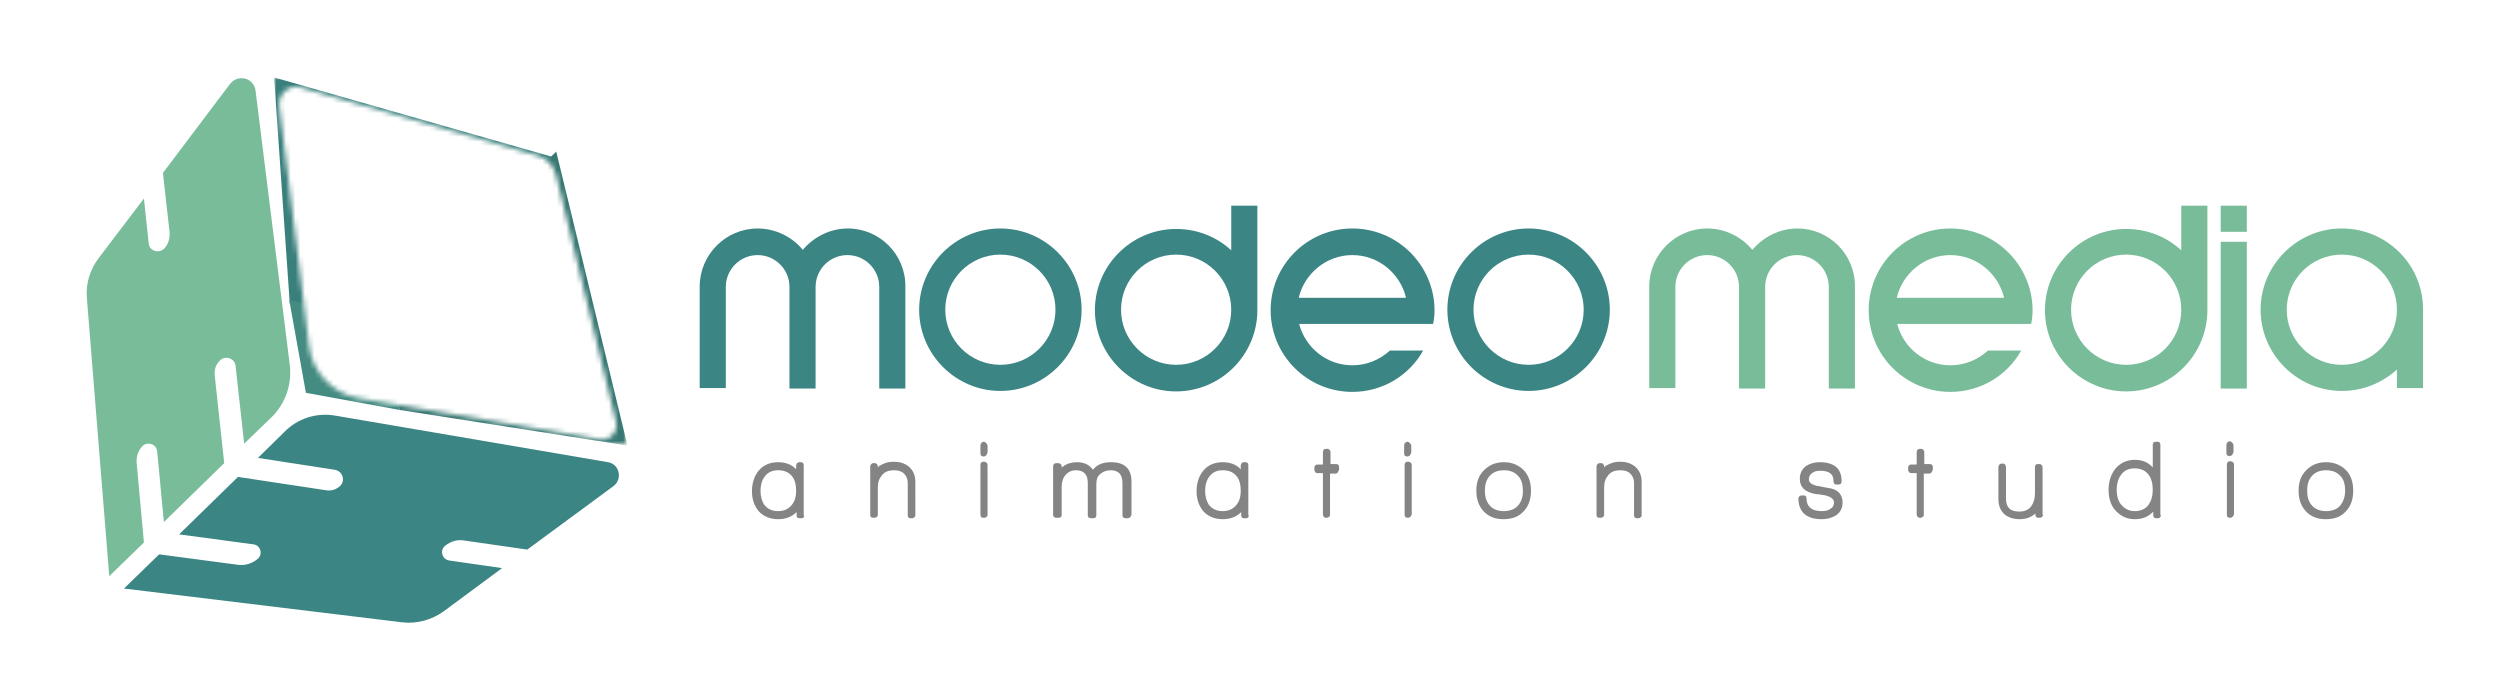 <?xml version="1.0" encoding="utf-8"?>
<!-- Generator: Adobe Illustrator 21.0.0, SVG Export Plug-In . SVG Version: 6.00 Build 0)  -->
<svg version="1.1" baseProfile="basic" id="COLORED"
	 xmlns="http://www.w3.org/2000/svg" xmlns:xlink="http://www.w3.org/1999/xlink" x="0px" y="0px" viewBox="0 0 526.3 147.3"
	 xml:space="preserve">
<style type="text/css">
	.st0{fill:#78BC9A;}
	.st1{fill:#3B8584;}
	.st2{fill:#848484;}
	.st3{filter:url(#Adobe_OpacityMaskFilter);}
	.st4{fill:#FFFFFF;}
	.st5{mask:url(#SVGID_1_);}
	.st6{fill:#39807C;}
	.st7{fill:#448B82;}
	.st8{fill:#387873;}
</style>
<g id="Layer_6">
	<g>
		<g>
			<g>
				<g>
					<path class="st0" d="M493,48.1c-9.4,0-17.1,7.7-17.1,17.1s7.7,17.1,17.1,17.1c4.5,0,8.5-1.7,11.6-4.5v3.9h5.5V65.3
						C510.2,55.8,502.5,48.1,493,48.1z M493,76.8c-6.4,0-11.6-5.2-11.6-11.6s5.2-11.6,11.6-11.6c6.4,0,11.6,5.2,11.6,11.6
						S499.4,76.8,493,76.8z"/>
					<path class="st0" d="M459.2,52.7c-3-2.8-7.1-4.5-11.6-4.5c-9.4,0-17.1,7.7-17.1,17.1s7.7,17.1,17.1,17.1s17.1-7.7,17.1-17.1
						v-22h-5.5V52.7z M447.6,76.8c-6.4,0-11.6-5.2-11.6-11.6c0-6.4,5.2-11.6,11.6-11.6s11.6,5.2,11.6,11.6
						C459.2,71.7,454,76.8,447.6,76.8z"/>
					<path class="st1" d="M259.2,52.7c-3-2.8-7.1-4.5-11.6-4.5c-9.4,0-17.1,7.7-17.1,17.1s7.7,17.1,17.1,17.1s17.1-7.7,17.1-17.1
						v-22h-5.5V52.7z M247.6,76.8c-6.4,0-11.6-5.2-11.6-11.6s5.2-11.6,11.6-11.6s11.6,5.2,11.6,11.6S254,76.8,247.6,76.8z"/>
					<path class="st1" d="M321.8,48.1c-9.4,0-17.1,7.7-17.1,17.1s7.7,17.1,17.1,17.1c9.4,0,17.1-7.7,17.1-17.1
						S331.2,48.1,321.8,48.1z M321.8,76.8c-6.4,0-11.6-5.2-11.6-11.6s5.2-11.6,11.6-11.6s11.6,5.2,11.6,11.6S328.2,76.8,321.8,76.8z
						"/>
					<path class="st1" d="M210.6,48.1c-9.4,0-17.1,7.7-17.1,17.1c0,9.4,7.7,17.1,17.1,17.1c9.4,0,17.1-7.7,17.1-17.1
						C227.7,55.8,220,48.1,210.6,48.1z M210.6,76.8c-6.4,0-11.6-5.2-11.6-11.6s5.2-11.6,11.6-11.6c6.4,0,11.6,5.2,11.6,11.6
						S217,76.8,210.6,76.8z"/>
					<path class="st1" d="M178.5,48.1c-3.8,0-7.2,1.8-9.5,4.5c-2.2-2.7-5.7-4.5-9.5-4.5c-6.7,0-12.2,5.5-12.2,12.2v21.4h5.5V60.4
						c0-3.7,3-6.7,6.7-6.7c3.7,0,6.7,3,6.7,6.7v21.4h5.5V60.4c0-3.7,3-6.7,6.7-6.7c3.7,0,6.7,3,6.7,6.7v21.4h5.5V60.4
						C190.7,53.6,185.2,48.1,178.5,48.1z"/>
					<path class="st0" d="M378.4,48.1c-3.8,0-7.2,1.8-9.5,4.5c-2.2-2.7-5.7-4.5-9.5-4.5c-6.7,0-12.2,5.5-12.2,12.2v21.4h5.5V60.4
						c0-3.7,3-6.7,6.7-6.7c3.7,0,6.7,3,6.7,6.7v21.4h5.5V60.4c0-3.7,3-6.7,6.7-6.7s6.7,3,6.7,6.7v21.4h5.5V60.4
						C390.6,53.6,385.1,48.1,378.4,48.1z"/>
					<rect x="467.5" y="50.9" class="st0" width="5.5" height="30.9"/>
					<rect x="467.5" y="43.3" class="st0" width="5.5" height="5.5"/>
					<path class="st0" d="M410.6,48.1c-9.5,0-17.2,7.7-17.2,17.2s7.7,17.2,17.2,17.2c6.4,0,12-3.5,14.9-8.7h-7
						c-2.1,1.9-4.8,3.1-7.9,3.1c-5.4,0-9.9-3.7-11.2-8.7h22.5l0,0h5.7c0.2-1,0.3-1.9,0.3-3C427.8,55.8,420.1,48.1,410.6,48.1z
						 M410.6,53.7c5.5,0,10.1,3.9,11.3,9h-22.6C400.5,57.6,405.1,53.7,410.6,53.7z"/>
					<path class="st1" d="M284.7,48.1c-9.5,0-17.2,7.7-17.2,17.2s7.7,17.2,17.2,17.2c6.4,0,12-3.5,14.9-8.7h-7
						c-2.1,1.9-4.8,3.1-7.9,3.1c-5.4,0-9.9-3.7-11.2-8.7h22.5l0,0h5.7c0.2-1,0.3-1.9,0.3-3C301.9,55.8,294.2,48.1,284.7,48.1z
						 M284.7,53.7c5.5,0,10.1,3.9,11.3,9h-22.6C274.6,57.6,279.2,53.7,284.7,53.7z"/>
				</g>
				<g>
					<path class="st2" d="M169.3,108.5c0,0.4-0.2,0.6-0.6,0.6h-0.4c-0.4,0-0.6-0.2-0.6-0.6v-0.7c-1,1-2.3,1.5-3.9,1.5
						c-1.7,0-3.1-0.6-4.1-1.7c-0.9-1.1-1.4-2.5-1.4-4.2c0-1.7,0.5-3.2,1.4-4.3c1-1.2,2.4-1.8,4.1-1.8c1.6,0,2.9,0.5,3.8,1.5V98
						c0-0.2,0.1-0.3,0.2-0.5c0.1-0.1,0.3-0.2,0.4-0.2h0.4c0.4,0,0.6,0.2,0.6,0.7V108.5z M167.6,103.3c0-1.3-0.3-2.4-0.9-3.1
						c-0.7-0.8-1.6-1.2-2.9-1.2c-1.2,0-2.1,0.4-2.8,1.3c-0.6,0.8-0.9,1.8-0.9,3c0,1.2,0.3,2.2,0.8,3c0,0,0.1,0,0.1,0.1
						c0.7,0.8,1.6,1.2,2.8,1.2c1.2,0,2.1-0.4,2.8-1.2C167.3,105.6,167.6,104.6,167.6,103.3z"/>
					<path class="st2" d="M192.7,108.5c0,0.2-0.1,0.3-0.2,0.4c-0.1,0.1-0.3,0.2-0.4,0.2h-0.4c-0.4,0-0.6-0.2-0.6-0.6v-6.8
						c0-0.9-0.3-1.5-0.8-2c-0.5-0.5-1.2-0.7-2.1-0.7c-1.1,0-1.9,0.3-2.5,1c-0.6,0.7-0.9,1.5-0.9,2.6v5.8c0,0.2-0.1,0.3-0.2,0.4
						c-0.1,0.1-0.3,0.2-0.4,0.2h-0.4c-0.4,0-0.6-0.2-0.6-0.6V98.2c0-0.2,0.1-0.3,0.2-0.5c0.1-0.1,0.3-0.2,0.4-0.2h0.4
						c0.2,0,0.3,0.1,0.4,0.2c0.1,0.1,0.2,0.3,0.2,0.4v0.3c0.1-0.1,0.2-0.2,0.4-0.4c0,0,0.1,0,0.1,0c0.8-0.5,1.7-0.8,2.8-0.8
						c1.3,0,2.3,0.3,3.2,1l0,0c0.9,0.8,1.4,1.8,1.4,3.2V108.5z"/>
					<path class="st2" d="M207.9,95.3l-0.1,0.2c-0.1,0.4-0.4,0.6-0.7,0.6c-0.5,0-0.7-0.2-0.7-0.7v-1.7c0.1-0.5,0.4-0.7,0.7-0.7
						c0.3,0,0.5,0.2,0.8,0.7V95.3z M207.9,108.4c0,0.2-0.1,0.3-0.2,0.4c-0.1,0.1-0.3,0.2-0.4,0.2H207c-0.4,0-0.6-0.2-0.6-0.7V97.9
						c0-0.4,0.2-0.7,0.6-0.7h0.2c0.2,0,0.3,0.1,0.5,0.2c0.1,0.1,0.2,0.3,0.2,0.5V108.4z"/>
					<path class="st2" d="M238.1,108.5c0,0.2-0.1,0.3-0.2,0.4c-0.1,0.1-0.3,0.2-0.5,0.2H237c-0.4,0-0.7-0.2-0.7-0.6v-6.8
						c0-1.8-0.8-2.7-2.5-2.7c-0.9,0-1.6,0.3-2.2,0.8c-0.6,0.5-0.8,1.2-0.8,2.2v6.5c0,0.4-0.2,0.6-0.7,0.6h-0.4
						c-0.4,0-0.7-0.2-0.7-0.6v-6.8c0-1.8-0.8-2.7-2.5-2.7c-1,0-1.7,0.4-2.3,1.1c-0.5,0.7-0.7,1.5-0.7,2.5v5.8c0,0.4-0.2,0.6-0.7,0.6
						h-0.4c-0.4,0-0.7-0.2-0.7-0.6V98.2c0-0.4,0.2-0.7,0.7-0.7h0.4c0.2,0,0.3,0.1,0.5,0.2c0.1,0.1,0.2,0.3,0.2,0.5v0.2
						c0.1,0,0.2-0.1,0.3-0.2c0.8-0.6,1.8-0.9,2.9-0.9c1.5,0,2.6,0.5,3.4,1.6c0.8-1.1,2.1-1.6,3.8-1.6c2.9,0,4.3,1.4,4.3,4.1V108.5z"
						/>
					<path class="st2" d="M262.9,108.5c0,0.4-0.2,0.6-0.6,0.6h-0.4c-0.4,0-0.6-0.2-0.6-0.6v-0.7c-1,1-2.3,1.5-3.9,1.5
						c-1.7,0-3.1-0.6-4.1-1.7c-0.9-1.1-1.4-2.5-1.4-4.2c0-1.7,0.5-3.2,1.4-4.3c1-1.2,2.4-1.8,4.1-1.8c1.6,0,2.9,0.5,3.8,1.5V98
						c0-0.2,0.1-0.3,0.2-0.5c0.1-0.1,0.3-0.2,0.4-0.2h0.4c0.4,0,0.6,0.2,0.6,0.7V108.5z M261.2,103.3c0-1.3-0.3-2.4-0.9-3.1
						c-0.7-0.8-1.6-1.2-2.9-1.2c-1.2,0-2.1,0.4-2.8,1.3c-0.6,0.8-0.9,1.8-0.9,3c0,1.2,0.3,2.2,0.8,3c0,0,0.1,0,0.1,0.1
						c0.7,0.8,1.6,1.2,2.8,1.2c1.2,0,2.1-0.4,2.8-1.2S261.2,104.6,261.2,103.3z"/>
					<path class="st2" d="M281.8,99c0,0.2-0.1,0.3-0.2,0.5c-0.1,0.1-0.3,0.2-0.4,0.2H280v8.7c0,0.2-0.1,0.3-0.2,0.4
						c-0.1,0.1-0.3,0.2-0.4,0.2h-0.3c-0.2,0-0.3-0.1-0.4-0.2c-0.1-0.1-0.2-0.3-0.2-0.5l0-8.7h-1.2c-0.2,0-0.3-0.1-0.4-0.2
						c-0.1-0.1-0.2-0.3-0.2-0.5v-0.4c0-0.4,0.2-0.7,0.6-0.7h1.2v-2.6c0-0.4,0.2-0.7,0.6-0.7h0.4c0.2,0,0.3,0.1,0.4,0.2
						c0.1,0.1,0.2,0.3,0.2,0.4v2.6h1.2c0.4,0,0.6,0.2,0.6,0.7V99z"/>
					<path class="st2" d="M297.1,95.3l-0.1,0.2c-0.1,0.4-0.4,0.6-0.7,0.6c-0.5,0-0.7-0.2-0.7-0.7v-1.7c0.1-0.5,0.4-0.7,0.7-0.7
						c0.3,0,0.5,0.2,0.8,0.7V95.3z M297.1,108.4c0,0.2-0.1,0.3-0.2,0.4c-0.1,0.1-0.3,0.2-0.4,0.2h-0.2c-0.4,0-0.6-0.2-0.6-0.7V97.9
						c0-0.4,0.2-0.7,0.6-0.7h0.2c0.2,0,0.3,0.1,0.5,0.2c0.1,0.1,0.2,0.3,0.2,0.5V108.4z"/>
					<path class="st2" d="M322.3,103.3c0,1.8-0.5,3.3-1.6,4.4c-1,1.1-2.4,1.6-4.2,1.6c-1.8,0-3.2-0.6-4.2-1.7
						c-1-1.1-1.5-2.5-1.5-4.3c0-1.8,0.5-3.2,1.6-4.3c1.1-1.1,2.4-1.7,4.2-1.7c1.7,0,3.1,0.6,4.2,1.7
						C321.8,100.1,322.3,101.5,322.3,103.3z M320.6,103.3c0-1.3-0.3-2.4-1-3.1c-0.7-0.8-1.7-1.2-3-1.2c-1.3,0-2.3,0.4-3,1.2
						s-1,1.8-1,3.1c0,1.3,0.3,2.3,1,3.1s1.7,1.2,3,1.2c1.3,0,2.3-0.4,3-1.2C320.3,105.6,320.6,104.6,320.6,103.3z"/>
					<path class="st2" d="M345.6,108.5c0,0.2-0.1,0.3-0.2,0.4c-0.1,0.1-0.3,0.2-0.4,0.2h-0.4c-0.4,0-0.6-0.2-0.6-0.6v-6.8
						c0-0.9-0.3-1.5-0.8-2c-0.5-0.5-1.2-0.7-2.1-0.7c-1.1,0-1.9,0.3-2.5,1c-0.6,0.7-0.9,1.5-0.9,2.6v5.8c0,0.2-0.1,0.3-0.2,0.4
						c-0.1,0.1-0.3,0.2-0.4,0.2h-0.4c-0.4,0-0.6-0.2-0.6-0.6V98.2c0-0.2,0.1-0.3,0.2-0.5c0.1-0.1,0.3-0.2,0.4-0.2h0.4
						c0.2,0,0.3,0.1,0.4,0.2c0.1,0.1,0.2,0.3,0.2,0.4v0.3c0.1-0.1,0.2-0.2,0.4-0.4c0,0,0.1,0,0.1,0c0.8-0.5,1.7-0.8,2.8-0.8
						c1.3,0,2.3,0.3,3.2,1l0,0c0.9,0.8,1.4,1.8,1.4,3.2V108.5z"/>
					<path class="st2" d="M387.9,105.8c0,1.2-0.5,2.1-1.4,2.7c-0.8,0.5-1.8,0.8-3,0.8c-3.2,0-4.9-1.5-4.9-4.4c0-0.2,0.1-0.3,0.2-0.4
						c0.1-0.1,0.3-0.2,0.4-0.2h0.5c0.4,0,0.6,0.2,0.6,0.6c0,1.8,1.1,2.7,3.2,2.7c0.7,0,1.3-0.1,1.7-0.4c0.6-0.3,0.9-0.8,0.9-1.4
						c0-0.7-0.6-1.2-1.8-1.5c0,0-0.4-0.1-1.2-0.2c-0.2,0-0.5-0.1-0.9-0.1c-2.2-0.4-3.3-1.4-3.3-3.2c0-1.1,0.4-2,1.3-2.7
						c0.8-0.5,1.7-0.8,2.8-0.8c3.1,0,4.7,1.3,4.7,4c0,0.4-0.2,0.7-0.6,0.7h-0.5c-0.4,0-0.6-0.2-0.6-0.7c0-1.5-0.9-2.2-2.8-2.2
						c-0.6,0-1.2,0.1-1.6,0.4c-0.5,0.3-0.8,0.8-0.8,1.4c0,0.7,0.6,1.1,1.7,1.4h-0.1c0.1,0,0.2,0,0.3,0l0,0c0.4,0.1,1.1,0.2,2,0.4
						C386.8,102.9,387.9,104,387.9,105.8z"/>
					<path class="st2" d="M406.8,99c0,0.2-0.1,0.3-0.2,0.5c-0.1,0.1-0.3,0.2-0.4,0.2H405v8.7c0,0.2-0.1,0.3-0.2,0.4
						c-0.1,0.1-0.3,0.2-0.4,0.2h-0.3c-0.2,0-0.3-0.1-0.4-0.2c-0.1-0.1-0.2-0.3-0.2-0.5l0-8.7h-1.2c-0.2,0-0.3-0.1-0.4-0.2
						c-0.1-0.1-0.2-0.3-0.2-0.5v-0.4c0-0.4,0.2-0.7,0.6-0.7h1.2v-2.6c0-0.4,0.2-0.7,0.6-0.7h0.4c0.2,0,0.3,0.1,0.4,0.2
						c0.1,0.1,0.2,0.3,0.2,0.4v2.6h1.2c0.4,0,0.6,0.2,0.6,0.7V99z"/>
					<path class="st2" d="M430.1,108.4c0,0.2-0.1,0.3-0.2,0.4c-0.1,0.1-0.3,0.2-0.4,0.2h-0.4c-0.4,0-0.6-0.2-0.6-0.6v-0.3
						c-0.9,0.8-2,1.2-3.3,1.2c-1.4,0-2.5-0.4-3.3-1.1c-0.8-0.8-1.2-1.8-1.2-3.2v-6.7c0-0.2,0.1-0.3,0.2-0.5c0.1-0.1,0.3-0.2,0.4-0.2
						h0.4c0.2,0,0.3,0.1,0.4,0.2c0.1,0.1,0.2,0.3,0.2,0.5v6.7c0,1.8,0.9,2.7,2.8,2.7c1.1,0,2-0.4,2.5-1.1c0.5-0.7,0.8-1.6,0.8-2.7
						v-5.5c0-0.5,0.2-0.7,0.6-0.7h0.4c0.2,0,0.3,0.1,0.4,0.2c0.1,0.1,0.2,0.3,0.2,0.5V108.4z"/>
					<path class="st2" d="M454.9,108.4c0,0.4-0.2,0.7-0.6,0.7h-0.4c-0.4,0-0.6-0.2-0.6-0.7v-0.7c-1,1.1-2.3,1.6-3.9,1.6
						c-1.7,0-3.1-0.7-4.2-2c-0.9-1.1-1.3-2.5-1.3-4.2c0-1.8,0.5-3.2,1.4-4.4c1-1.2,2.4-1.9,4.1-1.9c1.6,0,2.8,0.5,3.8,1.6v-4.8
						c0-0.4,0.2-0.6,0.6-0.6h0.4c0.4,0,0.6,0.2,0.6,0.6V108.4z M453.2,103.1c0-1.3-0.3-2.4-0.9-3.2c-0.7-0.9-1.7-1.3-3-1.3
						c-1.2,0-2.2,0.5-2.8,1.4c-0.6,0.8-0.9,1.9-0.9,3.1c0,1.3,0.3,2.3,0.9,3.1c0,0,0.1,0,0.1,0.1c0.7,0.8,1.6,1.3,2.8,1.3
						c1.2,0,2.2-0.4,2.9-1.3C452.9,105.4,453.2,104.4,453.2,103.1z"/>
					<path class="st2" d="M470.2,95.2l-0.1,0.2c-0.1,0.4-0.4,0.6-0.7,0.6c-0.5,0-0.7-0.2-0.7-0.7v-1.7c0.1-0.5,0.4-0.7,0.7-0.7
						c0.3,0,0.5,0.2,0.8,0.7V95.2z M470.2,108.4c0,0.2-0.1,0.3-0.2,0.4c-0.1,0.1-0.3,0.2-0.4,0.2h-0.2c-0.4,0-0.6-0.2-0.6-0.7V97.8
						c0-0.4,0.2-0.7,0.6-0.7h0.2c0.2,0,0.3,0.1,0.5,0.2c0.1,0.1,0.2,0.3,0.2,0.5V108.4z"/>
					<path class="st2" d="M495.4,103.3c0,1.8-0.5,3.3-1.6,4.4c-1,1.1-2.4,1.6-4.2,1.6c-1.8,0-3.2-0.6-4.2-1.7
						c-1-1.1-1.5-2.5-1.5-4.3c0-1.8,0.5-3.2,1.6-4.3c1.1-1.1,2.4-1.7,4.2-1.7c1.7,0,3.1,0.6,4.2,1.7
						C494.9,100,495.4,101.5,495.4,103.3z M493.7,103.3c0-1.3-0.3-2.4-1-3.1c-0.7-0.8-1.7-1.2-3-1.2c-1.3,0-2.3,0.4-3,1.2
						c-0.7,0.8-1,1.8-1,3.1c0,1.3,0.3,2.3,1,3.1s1.7,1.2,3,1.2c1.3,0,2.3-0.4,3-1.2C493.3,105.6,493.7,104.6,493.7,103.3z"/>
				</g>
			</g>
			<g>
				<defs>
					<filter id="Adobe_OpacityMaskFilter" filterUnits="userSpaceOnUse" x="57.7" y="16.3" width="74.4" height="77.5">
						
							<feColorMatrix  type="matrix" values="-1 0 0 0 1  0 -1 0 0 1  0 0 -1 0 1  0 0 0 1 0" color-interpolation-filters="sRGB" result="source"/>
						<feFlood  style="flood-color:white;flood-opacity:1" result="back"/>
						<feBlend  in="source" in2="back" mode="normal"/>
					</filter>
				</defs>
				<mask maskUnits="userSpaceOnUse" x="57.7" y="16.3" width="74.4" height="77.5" id="SVGID_1_">
					<g class="st3">
						<path class="st4" d="M53.5,16.3l8.4,67.5c0.2,1.3,1.2,2.4,2.5,2.6l66.8,11.4c2.1,0.4,3.9-1.6,3.4-3.7l-15-61.6
							c-0.3-1-1-1.9-2.1-2.2L57.3,13.1C55.2,12.5,53.2,14.2,53.5,16.3z M65.1,73l-6.3-50.7c-0.3-2.5,2.1-4.6,4.5-3.9L113,32.7
							c2.1,0.6,3.6,2.2,4.1,4.3l12.6,51.8c0.5,2.1-1.3,4-3.4,3.7l-50.9-8.7C70,82.8,65.8,78.4,65.1,73z"/>
					</g>
				</mask>
				<g class="st5">
					<g>
						<polygon class="st6" points="57.7,16.3 61,63.9 81.4,67.8 116.9,33.2 						"/>
						<polygon class="st7" points="60.9,63.2 81.3,67.1 84.1,86.3 64.4,82.7 						"/>
						<polygon class="st8" points="117.1,31.9 81.3,67.1 84.1,86.3 132.1,93.8 						"/>
					</g>
				</g>
				<path class="st4" d="M87.1,66.8l20.7-9.4c1-0.5,1.1-1.9,0.2-2.5L84.3,40.3c-1-0.6-2.2,0.3-2.1,1.4l3,24
					C85.3,66.7,86.3,67.2,87.1,66.8z"/>
				<path class="st1" d="M128,97.3l-57.4-9.8c-4-0.7-8,0.6-10.8,3.5l-5.5,5.4l16.2,2.5c1.7,0.3,2.3,2.4,1,3.5l0,0
					c-0.8,0.7-1.9,1-2.9,0.8l-18.5-2.8l-12.4,12.1l15.7,2.1c1.4,0.2,2,2,0.9,3c-1.1,1-2.7,1.5-4.2,1.3l-16.6-2.2l-7.4,7.2l58.5,7.1
					c3.1,0.4,6.3-0.5,8.8-2.3l12.3-9.1L94.6,118c-1.5-0.2-2.1-2.1-0.9-3.1v0c1.1-0.9,2.6-1.4,4.1-1.1l13.2,1.9l18.2-13.4
					C131.1,100.8,130.4,97.7,128,97.3z"/>
				<path class="st0" d="M61,76.8l-7.2-57.7c-0.3-2.7-3.7-3.6-5.4-1.4L34.3,36.4l1.4,12.5c0.1,1.2-0.2,2.3-1,3.3h0
					c-1.1,1.3-3.3,0.7-3.4-1l-1-9.4l-9.5,12.5c-1.9,2.5-2.8,5.5-2.5,8.6c1.2,14.8,4.7,58.4,4.7,58.4l7.3-7.1l-1.5-16.4
					C28.6,96.4,29,95,29.9,94v0c1.1-1.2,3.1-0.5,3.2,1.1l1.4,14.8l12.7-12.4l-2-18.5c-0.1-1.1,0.2-2.2,1-3c1.1-1.3,3.3-0.6,3.4,1.1
					l1.8,16.3l5.7-5.5C60.1,85,61.5,80.9,61,76.8z"/>
			</g>
		</g>
	</g>
</g>
<g id="Layer_5">
</g>
<g id="Layer_4">
</g>
<g id="Layer_4_copy">
</g>
</svg>
